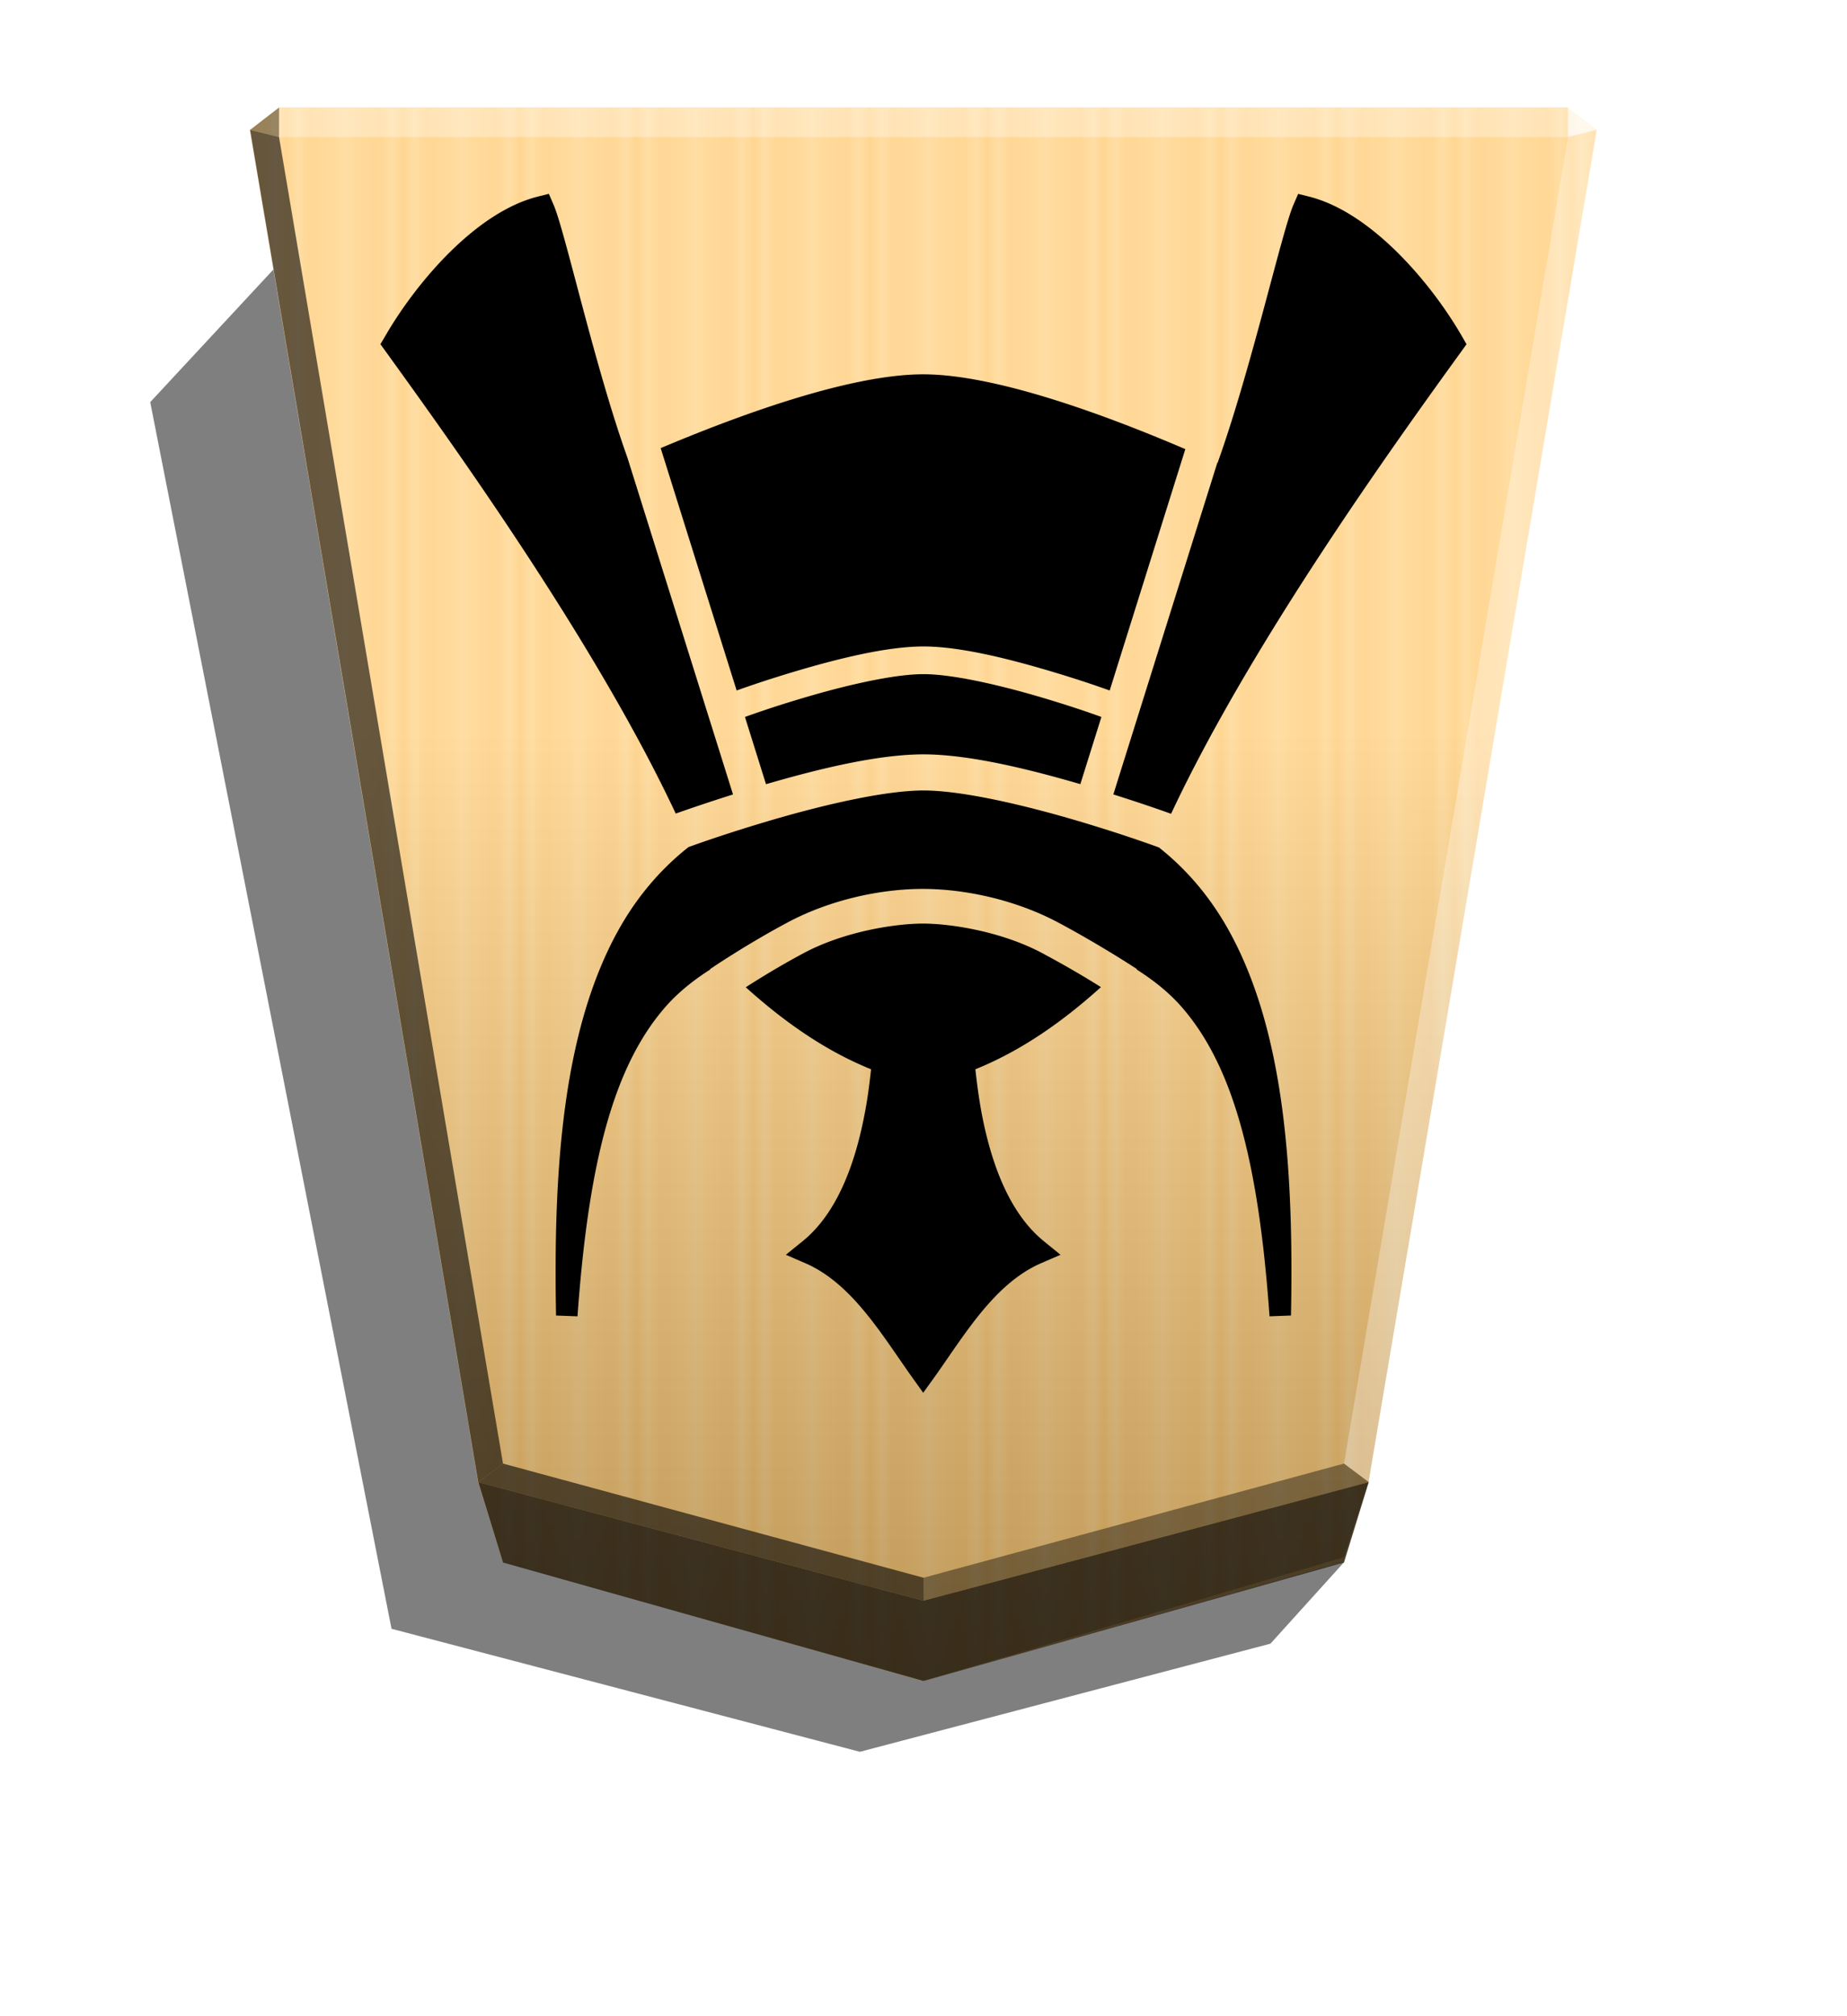 <svg xmlns="http://www.w3.org/2000/svg" width="498.898" height="544.252" viewBox="0 0 1320 1440">
    <defs>
        <linearGradient id="1_SILVER_svg__a" x1="-1430.769" x2="-1409.955" y1="-77.47" y2="-77.47" gradientUnits="userSpaceOnUse" spreadMethod="reflect">
            <stop offset="0" stop-color="#ffd285"/>
            <stop offset=".232" stop-color="#ffcd79"/>
            <stop offset=".616" stop-color="#ffca73"/>
            <stop offset=".808" stop-color="#ffd386"/>
            <stop offset="1" stop-color="#ffc86e"/>
        </linearGradient>
        <linearGradient id="1_SILVER_svg__b" x1="-905.021" x2="-904.556" y1="-376.306" y2="184.159" gradientUnits="userSpaceOnUse">
            <stop offset="0"/>
            <stop offset=".602" stop-color="#fff"/>
        </linearGradient>
        <filter id="1_SILVER_svg__c" width="1.074" height="1.067" x="-.037" y="-.034" color-interpolation-filters="sRGB">
            <feGaussianBlur in="SourceGraphic" result="blur" stdDeviation="6"/>
            <feDiffuseLighting in="blur" lighting-color="#fff" result="diffuse" surfaceScale="4">
                <feDistantLight azimuth="235" elevation="45"/>
            </feDiffuseLighting>
            <feSpecularLighting in="blur" lighting-color="#fff" result="specular" specularExponent="25" surfaceScale="4">
                <feDistantLight azimuth="280" elevation="45"/>
            </feSpecularLighting>
            <feComposite in="diffuse" in2="SourceGraphic" k1="1.4" operator="arithmetic" result="lit"/>
            <feComposite in="lit" in2="specular" k2="1" k3="1" operator="arithmetic" result="shaded"/>
            <feComposite in="shaded" in2="SourceGraphic" operator="in"/>
        </filter>
    </defs>
    <path d="m960.441 1115.89-52.496 58.045-293.414 77.227-334.721-87.858-172.45-876.092 92.022-99.032z" opacity=".5"/>
    <path fill="url(#1_SILVER_svg__a)" d="m-1220.686-332.674-149.881 42.384-8.809 28.459-81.338 481.636 10.349 7.986h459.359l10.348-7.986-81.338-481.636-8.809-28.459z" transform="translate(-1787.64 533.54)scale(-2.005)"/>
    <path fill="url(#1_SILVER_svg__b)" d="m-905.021-376.306-149.881 44.065-8.809 26.778-81.358 481.64 10.349 7.986 459.383-.004 10.349-7.986-81.343-481.636-8.809-28.601z" opacity=".25" style="mix-blend-mode:overlay" transform="translate(-1154.688 446.054)scale(-2.005)"/>
    <path d="m199.419 97.854.043-21.064-20.75 16.013zm778.776 960.694-17.664-13.248L660 1126.847v16.402z" opacity=".4"/>
    <path d="m341.805 1058.548 17.664-13.248L660 1126.847v16.402z" opacity=".6"/>
    <path d="m341.805 1058.548 17.664-13.248-160.05-947.446-20.707-5.052z" opacity=".6"/>
    <g fill="#fff">
        <path d="m978.195 1058.548-17.664-13.248 160.05-947.446 20.707-5.052z" opacity=".3"/>
        <path d="m1120.582 97.854-.043-21.064 20.75 16.013z" opacity=".8"/>
        <path d="M1120.582 97.854H199.419l.043-21.064h921.077z" opacity=".3"/>
    </g>
    <path d="m359.468 1115.896-17.663-57.348L660 1143.25l318.195-84.702-17.663 57.348L660 1200.598z" opacity=".7"/>
    <path d="m659.786 994.727 7.506-10.406c21.757-30.41 43.111-67.459 76.616-82.067l14.028-6.063-11.897-9.685c-22.51-18.23-36.852-50.539-44.694-92.581-1.727-9.578-3.144-19.769-4.264-30.232 32.623-13.177 62.09-33.77 89.732-58.68-9.637-6.064-23.482-14.385-41.661-24.11-29.62-15.855-66.188-21.237-85.35-21.26-19.477-.021-56.136 5.4-85.736 21.26-18.44 9.883-31.567 18.153-41.083 24.206 27.581 24.859 56.978 45.426 89.54 58.585-1.118 10.457-2.439 20.668-4.265 30.231-7.81 42.04-22.133 74.356-44.653 92.581l-11.969 9.685 14.029 6.063c33.515 14.595 54.928 51.658 76.666 82.067zm247.505-54.584 15.34-.584c2.032-103.305-4.669-199.767-42.047-270.602-13.228-25.102-30.584-46.484-52.312-63.697-9.636-3.477-29.133-10.406-57.617-18.841-37.187-11.05-82.49-21.83-110.614-21.852-28.21-.009-73.655 10.81-110.95 21.852-27.805 8.24-46.825 14.907-56.999 18.557-21.9 17.257-39.358 38.753-52.657 63.985-37.328 70.835-44.034 167.296-42.046 270.602l15.336.584c7.912-111.058 26.13-179.278 63.166-221.37 9.13-10.335 19.912-18.821 31.73-26.376l-.146-.242s24.082-16.543 54.919-33.08c30.837-16.542 67.111-24.244 97.35-24.206 29.985.043 66.178 7.753 97.016 24.255 30.837 16.52 55.74 32.984 55.74 32.984l-.19.304c11.847 7.562 22.703 16.02 31.822 26.37 37.036 42.092 55.304 110.314 63.165 221.371zm-70.347-358.938c57.364-122.31 159.884-264.4 206.376-328.754l4.77-6.594-4.16-7.198c-21.548-36.792-64.232-87.552-109.072-98.416l-7.1-1.753-3.342 7.702c-8.319 19.225-30.219 117.419-54.25 184.436a.4.4 0 0 1-.188-.104l-74.304 236.858c22.987 7.303 34.955 11.61 41.275 13.84zm-354.02-.145c6.492-2.261 18.158-6.427 40.94-13.653l-75.56-240.851c-23.371-65.216-44.522-161.597-52.698-180.386l-3.353-7.714-7.1 1.753c-44.841 10.856-87.486 61.625-109.017 98.417l-4.257 7.198 4.77 6.594c46.482 64.37 148.916 206.41 206.288 328.653zm64.514-20.976c37.036-10.785 79.873-21.33 112.592-21.308 32.572.011 75.186 10.523 112.06 21.26l15.052-47.977c-8.42-3.043-22.255-7.843-42.24-13.794-28.544-8.469-63.328-16.78-84.913-16.78-21.656-.008-56.572 8.286-85.198 16.78-20.046 5.926-33.922 10.762-42.382 13.794zm245.627-66.927 54.056-172.382c-51.186-21.897-133.183-53.345-187.136-53.425-53.722-.084-135.44 30.636-187.811 52.702l54.29 173.107c8.926-3.173 22.825-8.004 42.675-13.89 29.347-8.694 64.464-17.563 90.849-17.563 26.313.009 61.3 8.908 90.554 17.607 19.74 5.847 33.566 10.645 42.533 13.84z" enable-background="accumulate" filter="url(#1_SILVER_svg__c)" overflow="visible"/>
</svg>
